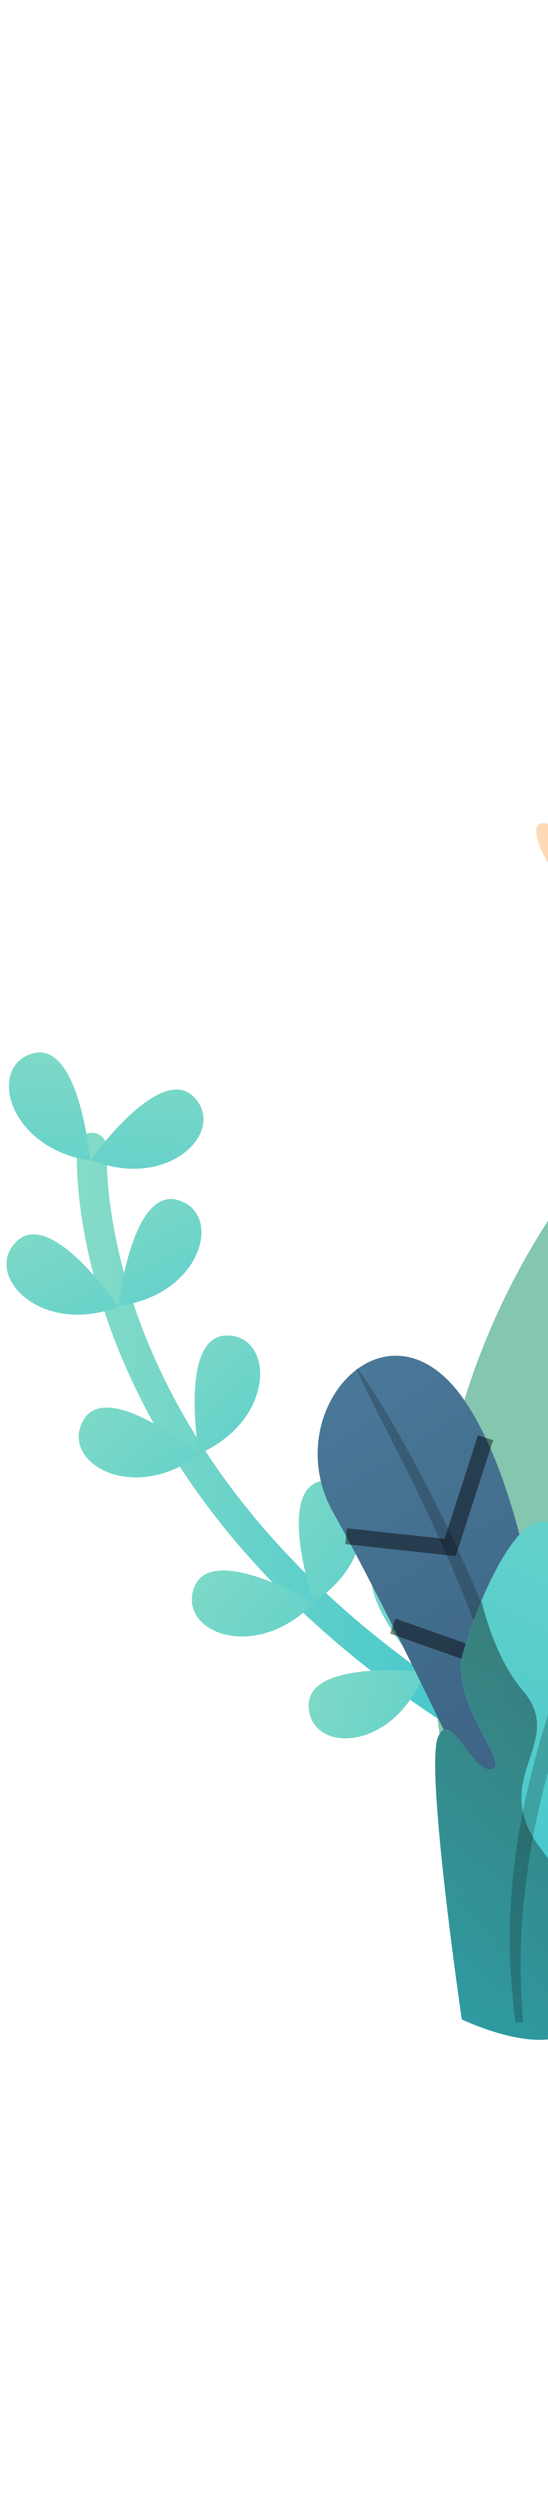 <svg width="25" height="114" viewBox="0 0 25 114" fill="none" xmlns="http://www.w3.org/2000/svg">
<path d="M159.623 44.906V143.11H74.622L29.407 97.585C28.608 96.78 27.853 95.941 27.152 95.075C24.919 92.325 23.187 89.306 21.95 86.135C20.634 82.751 19.883 79.192 19.702 75.615C19.291 67.526 21.773 59.315 27.152 52.695C27.853 51.829 28.608 50.99 29.407 50.181L73.592 5.69C74.177 5.101 74.78 4.539 75.395 4.003C77.602 2.082 80.001 0.502 82.524 -0.736C94.945 -6.843 110.354 -4.701 120.674 5.69L129.511 14.588L136.52 21.644L159.623 44.906Z" fill="#84C6AE"/>
<path d="M159.623 117.14V143.106H74.622L43.054 111.326L29.407 97.585C28.608 96.78 27.853 95.941 27.152 95.075C24.919 92.325 23.187 89.306 21.95 86.135C23.395 86.04 25.149 85.922 27.152 85.797C34.545 85.33 45.378 84.711 56.95 84.259C56.95 84.259 56.95 84.259 56.954 84.259C57.222 84.247 57.486 84.24 57.754 84.228C58.384 84.206 59.017 84.179 59.651 84.156C59.67 84.156 59.689 84.156 59.704 84.156C60.149 84.141 60.594 84.126 61.035 84.107C61.605 84.088 62.171 84.069 62.74 84.05C63.842 84.016 64.943 83.978 66.044 83.947C67.048 83.917 68.051 83.89 69.058 83.864C69.058 83.864 69.062 83.864 69.066 83.864C69.771 83.845 70.477 83.83 71.182 83.814C71.412 83.811 71.642 83.803 71.876 83.799C91.154 83.381 109.335 83.788 114.397 86.458C122.375 90.658 143.038 106.597 159.623 117.14Z" fill="url(#paint0_linear_3_688)"/>
<path d="M51.715 40.063C49.221 42.896 45.766 45.68 41.813 45.68C40.259 45.68 38.92 45.566 37.77 45.372C32.956 44.582 31.395 42.501 30.961 42.178C30.425 41.775 29.49 42.038 27.529 41.544C25.567 41.05 23.926 37.856 24.632 37.56C25.288 37.29 26.744 39.117 27.148 39.406C27.148 39.406 27.148 39.406 27.151 39.409C27.182 39.428 27.204 39.444 27.223 39.447C27.302 39.459 27.329 39.379 27.351 39.239C27.393 38.942 27.397 38.384 27.762 37.921C28.298 37.241 28.853 37.013 29.128 37.522C29.132 37.533 29.139 37.541 29.143 37.552C29.358 38.054 28.355 38.616 28.683 39.216C29.019 39.835 30.614 39.633 30.735 38.999C30.855 38.365 30.32 37.871 29.954 37.734C29.826 37.685 29.739 37.552 29.705 37.397C29.641 37.108 29.773 36.736 30.207 36.679C30.871 36.584 31.817 36.793 32.093 38.023C32.364 39.25 33.009 40.291 34.597 40.454C39.648 40.97 44.487 36.728 46.641 33.303C46.913 34.727 47.709 36.652 49.817 38.581C50.357 39.075 50.983 39.573 51.715 40.063Z" fill="url(#paint1_linear_3_688)"/>
<path d="M4.197 52.34C4.197 52.34 3.035 69.088 25.407 80.778" stroke="url(#paint2_linear_3_688)" stroke-width="1.368" stroke-miterlimit="10" stroke-linecap="round" stroke-linejoin="round"/>
<path d="M5.406 59.551C5.406 59.551 6.002 54.136 8.107 54.72C10.211 55.309 9.216 59.057 5.406 59.551Z" fill="url(#paint3_linear_3_688)"/>
<path d="M5.401 59.593C5.401 59.593 2.361 55.085 0.769 56.596C-0.819 58.104 1.803 60.949 5.401 59.593Z" fill="url(#paint4_linear_3_688)"/>
<path d="M9.075 66.296C9.075 66.296 8.147 60.93 10.331 60.899C12.519 60.869 12.598 64.75 9.075 66.296Z" fill="url(#paint5_linear_3_688)"/>
<path d="M9.085 66.329C9.085 66.329 4.917 62.855 3.808 64.75C2.699 66.645 6.004 68.642 9.085 66.329Z" fill="url(#paint6_linear_3_688)"/>
<path d="M14.307 73.053C14.307 73.053 12.546 67.903 14.699 67.523C16.853 67.147 17.543 70.968 14.307 73.053Z" fill="url(#paint7_linear_3_688)"/>
<path d="M14.322 73.087C14.322 73.087 9.66 70.318 8.864 72.369C8.068 74.42 11.644 75.863 14.322 73.087Z" fill="url(#paint8_linear_3_688)"/>
<path d="M19.327 76.217C19.327 76.217 15.634 72.233 17.448 71.007C19.267 69.78 21.439 72.982 19.327 76.217Z" fill="url(#paint9_linear_3_688)"/>
<path d="M19.357 76.241C19.357 76.241 13.982 75.626 14.08 77.825C14.182 80.024 18.033 79.876 19.357 76.241Z" fill="url(#paint10_linear_3_688)"/>
<path d="M4.134 52.893C4.134 52.893 7.284 48.461 8.834 50.011C10.388 51.556 7.698 54.336 4.134 52.893Z" fill="url(#paint11_linear_3_688)"/>
<path d="M4.11 52.925C4.11 52.925 3.646 47.497 1.526 48.029C-0.594 48.565 0.311 52.34 4.11 52.925Z" fill="url(#paint12_linear_3_688)"/>
<path d="M21.295 81.085C21.295 81.085 17.761 73.554 15.192 68.955C12.623 64.356 17.681 58.728 21.189 63.858C24.697 68.989 25.406 80.778 25.406 80.778L21.295 81.085Z" fill="url(#paint13_linear_3_688)"/>
<g opacity="0.45">
<path opacity="0.45" d="M16.315 62.406C17.292 63.77 18.122 65.224 18.914 66.698C19.702 68.175 20.441 69.679 21.139 71.206C21.841 72.729 22.452 74.297 22.972 75.904C23.478 77.51 23.908 79.17 23.904 80.913L23.278 80.905C23.282 79.291 22.84 77.67 22.361 76.097C21.871 74.517 21.264 72.968 20.607 71.441C19.951 69.915 19.249 68.403 18.495 66.918C17.748 65.429 16.979 63.952 16.255 62.444L16.315 62.406Z" fill="black"/>
</g>
<path opacity="0.45" d="M15.791 70.049L20.536 70.565L22.15 65.559" stroke="black" stroke-width="0.726" stroke-miterlimit="10"/>
<path opacity="0.45" d="M17.918 74.15L22.614 75.81L24.289 72.506" stroke="black" stroke-width="0.726" stroke-miterlimit="10"/>
<path d="M37.239 58.315C37.239 58.315 37.239 58.319 37.228 58.326C34.972 61.642 34.508 76.457 32.355 77.046C30.201 77.634 29.397 76.89 29.759 77.843C30.122 78.793 31.804 79.115 31.755 80C31.713 80.707 28.748 85.158 27.406 88.72C27.062 89.62 26.828 90.463 26.768 91.17C26.478 94.702 21.065 92.085 21.065 92.085C21.065 92.085 19.39 80.65 19.975 79.226C20.563 77.805 21.518 80.847 22.427 80.665C23.336 80.487 20.48 77.619 21.129 75.352C21.325 74.657 21.619 73.825 21.959 73.005C22.74 71.144 23.803 69.348 24.754 69.386C26.119 69.435 25.58 70.574 26.564 70.065C27.549 69.556 25.214 68.884 26.225 66.624C27.24 64.369 32.253 59.314 37.239 58.315Z" fill="url(#paint14_linear_3_688)"/>
<g opacity="0.45">
<path opacity="0.45" d="M37.24 58.309C35.339 60.797 33.566 63.353 31.895 65.973C30.224 68.59 28.696 71.305 27.422 74.138C26.173 76.979 25.128 79.915 24.476 82.945C24.155 84.465 23.951 85.999 23.819 87.545C23.714 89.094 23.744 90.647 23.864 92.197L23.521 92.239C23.306 90.678 23.223 89.094 23.268 87.514C23.333 85.934 23.51 84.358 23.812 82.809C24.121 81.259 24.509 79.725 24.992 78.221C25.479 76.717 26.067 75.251 26.701 73.808C28.006 70.941 29.511 68.164 31.261 65.552C33.019 62.954 34.973 60.474 37.24 58.309Z" fill="black"/>
</g>
<path opacity="0.45" d="M24.559 84.142C25.562 85.532 26.799 87.127 27.41 88.718C27.067 89.618 26.833 90.461 26.773 91.168C26.482 94.7 21.07 92.083 21.07 92.083C21.07 92.083 19.395 80.648 19.98 79.224C20.568 77.803 21.522 80.845 22.431 80.663C23.34 80.484 20.485 77.617 21.134 75.35C21.33 74.655 21.624 73.823 21.964 73.003C22.288 74.302 22.865 75.935 23.876 77.123C25.645 79.197 22.959 80.743 24.065 83.284C24.181 83.561 24.344 83.846 24.559 84.142Z" fill="url(#paint15_linear_3_688)"/>
<defs>
<linearGradient id="paint0_linear_3_688" x1="128.627" y1="225.225" x2="70.117" y2="36.725" gradientUnits="userSpaceOnUse">
<stop stop-color="#2D4D6D"/>
<stop offset="1" stop-color="#4B7999"/>
</linearGradient>
<linearGradient id="paint1_linear_3_688" x1="16.254" y1="48.115" x2="66.603" y2="29.942" gradientUnits="userSpaceOnUse">
<stop stop-color="#FFE5C0"/>
<stop offset="1" stop-color="#FFA992"/>
</linearGradient>
<linearGradient id="paint2_linear_3_688" x1="3.738" y1="66.4" x2="25.863" y2="66.71" gradientUnits="userSpaceOnUse">
<stop stop-color="#84DBC7"/>
<stop offset="1" stop-color="#33C2CF"/>
</linearGradient>
<linearGradient id="paint3_linear_3_688" x1="4.961" y1="52.839" x2="13.139" y2="69.531" gradientUnits="userSpaceOnUse">
<stop stop-color="#84DBC7"/>
<stop offset="1" stop-color="#33C2CF"/>
</linearGradient>
<linearGradient id="paint4_linear_3_688" x1="0.927" y1="54.814" x2="9.106" y2="71.506" gradientUnits="userSpaceOnUse">
<stop stop-color="#84DBC7"/>
<stop offset="1" stop-color="#33C2CF"/>
</linearGradient>
<linearGradient id="paint5_linear_3_688" x1="6.79" y1="59.971" x2="19.285" y2="73.688" gradientUnits="userSpaceOnUse">
<stop stop-color="#84DBC7"/>
<stop offset="1" stop-color="#33C2CF"/>
</linearGradient>
<linearGradient id="paint6_linear_3_688" x1="3.463" y1="62.999" x2="15.958" y2="76.717" gradientUnits="userSpaceOnUse">
<stop stop-color="#84DBC7"/>
<stop offset="1" stop-color="#33C2CF"/>
</linearGradient>
<linearGradient id="paint7_linear_3_688" x1="11.058" y1="67.174" x2="25.549" y2="78.73" gradientUnits="userSpaceOnUse">
<stop stop-color="#84DBC7"/>
<stop offset="1" stop-color="#33C2CF"/>
</linearGradient>
<linearGradient id="paint8_linear_3_688" x1="8.25" y1="70.694" x2="22.741" y2="82.25" gradientUnits="userSpaceOnUse">
<stop stop-color="#84DBC7"/>
<stop offset="1" stop-color="#33C2CF"/>
</linearGradient>
<linearGradient id="paint9_linear_3_688" x1="13.982" y1="72.178" x2="31.876" y2="76.85" gradientUnits="userSpaceOnUse">
<stop stop-color="#84DBC7"/>
<stop offset="1" stop-color="#33C2CF"/>
</linearGradient>
<linearGradient id="paint10_linear_3_688" x1="12.842" y1="76.546" x2="30.736" y2="81.218" gradientUnits="userSpaceOnUse">
<stop stop-color="#84DBC7"/>
<stop offset="1" stop-color="#33C2CF"/>
</linearGradient>
<linearGradient id="paint11_linear_3_688" x1="7.008" y1="46.817" x2="5.922" y2="65.397" gradientUnits="userSpaceOnUse">
<stop stop-color="#84DBC7"/>
<stop offset="1" stop-color="#33C2CF"/>
</linearGradient>
<linearGradient id="paint12_linear_3_688" x1="2.526" y1="46.556" x2="1.439" y2="65.136" gradientUnits="userSpaceOnUse">
<stop stop-color="#84DBC7"/>
<stop offset="1" stop-color="#33C2CF"/>
</linearGradient>
<linearGradient id="paint13_linear_3_688" x1="37.36" y1="98.107" x2="14.589" y2="62.371" gradientUnits="userSpaceOnUse">
<stop stop-color="#2D4D6D"/>
<stop offset="1" stop-color="#4B7999"/>
</linearGradient>
<linearGradient id="paint14_linear_3_688" x1="36.462" y1="54.598" x2="18.122" y2="95.99" gradientUnits="userSpaceOnUse">
<stop stop-color="#84DBC7"/>
<stop offset="1" stop-color="#33C2CF"/>
</linearGradient>
<linearGradient id="paint15_linear_3_688" x1="31.251" y1="74.22" x2="6.091" y2="103.817" gradientUnits="userSpaceOnUse">
<stop/>
<stop offset="1" stop-opacity="0"/>
</linearGradient>
</defs>
</svg>
